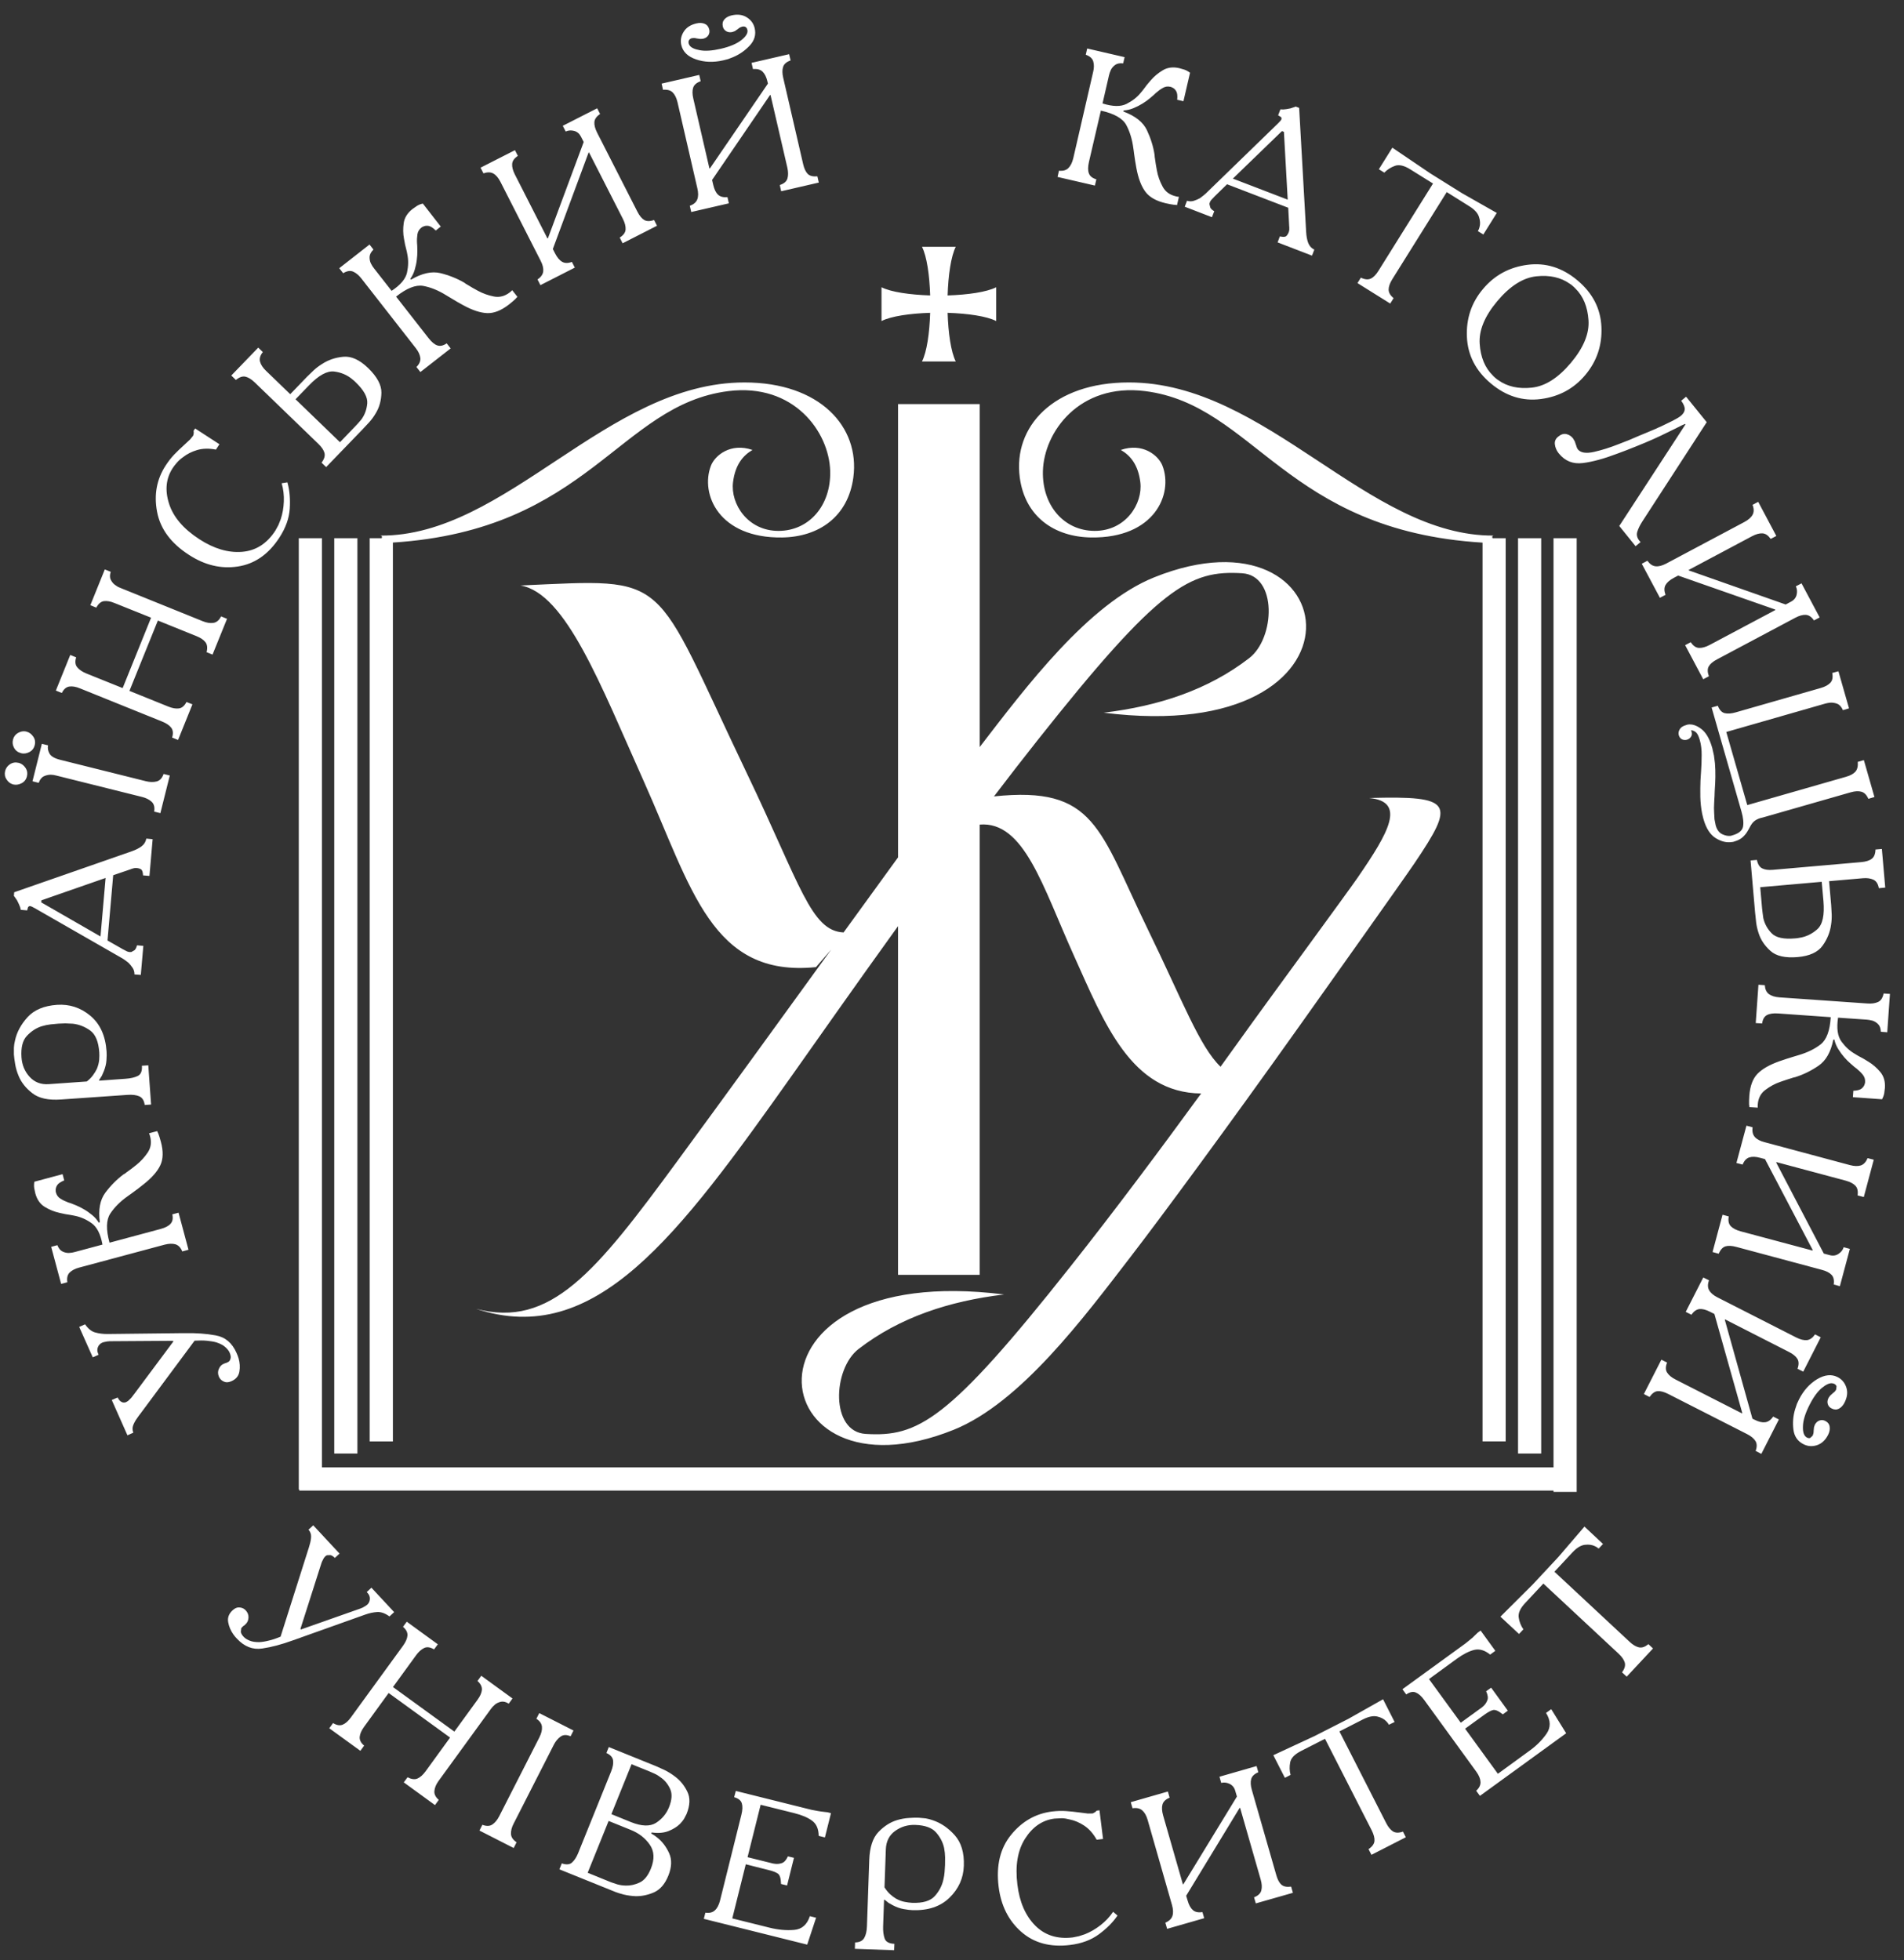 <svg version="1" xmlns="http://www.w3.org/2000/svg" width="101" height="104" viewBox="0 0 101 104"><rect x="0" y="0" width="101" height="104" fill="#333333" stroke="none"/><path fill="#fff" d="M20.168 28.416c.104.004.104.065.08.138h-.637v47.922h1.23v-47.69c10.378-.663 12.004-7.305 17.795-8.035 3.476-.436 5.348 2.164 5.402 4.241.049 1.834-1.123 3.17-2.733 3.175-1.637.008-2.566-1.432-2.42-2.587.116-.928.532-1.417 1.032-1.707-1.154-.4-1.992.286-2.205.837-.577 1.497.415 3.855 3.779 3.806 1.946-.028 3.498-1.102 3.776-3.185.358-2.688-1.777-5.04-5.777-5.04-7.292 0-12.636 8.182-19.322 8.125m48.766 26.014c-3.807 5.359-7.35 10.162-8.969 12.264-2.461 3.195-5.829 7.74-9.382 9.168-10.274 4.129-12.095-9.046 2.679-7.182-2.917.35-5.541 1.212-7.72 2.894-1.375 1.063-1.499 4.389.377 4.504 2.774.172 4.38-.681 10.865-8.882 2.332-2.942 4.757-6.196 6.932-9.18-3.724-.037-5.135-3.734-6.755-7.328-1.653-3.662-2.639-7.135-4.993-6.938v23.888h-4.331v-18.5c-2.325 3.227-4.321 6.081-5.549 7.814-6.155 8.692-10.507 14.58-16.833 12.49 3.953 1.041 6.344-1.935 10.68-7.845 2.629-3.582 5.521-7.576 8.156-11.216l-.807.931c-5.534.562-6.587-4.172-9.139-9.872-2.278-5.087-4.129-9.971-6.534-10.376 8.082-.36 6.884-.74 12.015 9.981 2.842 5.937 3.394 8.347 5.123 8.427 1.021-1.408 1.993-2.751 2.889-3.983v-24.049h4.331v18.196c2.449-3.183 5.762-7.6 9.258-9.005 10.272-4.131 12.094 9.047-2.68 7.182 2.917-.35 5.54-1.21 7.718-2.894 1.378-1.063 1.501-4.387-.374-4.504-2.775-.17-4.382.681-10.869 8.88-.76.96-1.53 1.954-2.295 2.959 5.379-.563 5.562 1.711 8.189 7.113 1.806 3.712 2.715 6.163 3.829 7.23.599-.83 1.175-1.63 1.719-2.389.684-.954 5.039-6.895 5.545-7.631 1.663-2.418 2.601-4.051.618-4.238 4.467-.121 4.575.247 2.402 3.468-.544.809-4.983 7.059-6.095 8.623m13.474 23.422h-65.331v-49.298h-1.228v50.474h.026v.056h66.533v.07h1.229v-50.6h-1.229v49.298zm-63.45-49.298h-1.228v48.565h1.229v-48.565zm61.568 0h1.228v48.565h-1.228v-48.565zm-1.354 0h.699v47.922h-1.228v-47.686c-10.463-.638-12.086-7.307-17.905-8.039-3.481-.436-5.36 2.164-5.416 4.241-.048 1.834 1.127 3.17 2.739 3.175 1.643.008 2.572-1.432 2.428-2.587-.115-.928-.532-1.417-1.034-1.707 1.156-.4 1.997.286 2.209.837.58 1.497-.416 3.855-3.786 3.806-1.951-.028-3.508-1.102-3.784-3.185-.359-2.688 1.777-5.04 5.789-5.04 7.311 0 12.665 8.182 19.369 8.125-.106.004-.106.065-.08.138m-58.264 56.979l-.248.23c-.23-.168-.446-.246-.65-.234-.202.011-.413.056-.634.134l-3.391 1.209-.107.041-.109.036-.142.053-.136.045c-.55.2-1.076.342-1.577.416-.502.078-.952-.097-1.346-.521l-.104-.115-.093-.123c-.139-.201-.229-.413-.269-.647-.038-.23.038-.435.227-.613.111-.104.22-.156.323-.16.104 0 .194.022.274.067l.061.044.047.045c.105.111.154.242.147.383-.007.146-.057.261-.151.347l-.043.041-.043.041-.01-.004-.011.007-.032.034-.035.029-.029.033-.031.033-.022.194c.008.078.059.167.149.264.072.078.177.146.312.201.134.059.311.085.528.082.144-.008.311-.034.497-.082.185-.041.392-.112.623-.208l1.453-4.579.048-.149.04-.141c.047-.152.074-.298.078-.432.005-.138-.04-.264-.136-.376l.25-.23 1.396 1.499-.247.23c-.089-.082-.167-.134-.236-.148l-.185.007-.049.026-.043.033-.075.09-.061.118-.037.075-.032.085-.032.104-.031.093-1.048 3.284.027.03 3.127-1.102.049-.018.06-.026.053-.022.047-.029.103-.061.076-.055c.089-.082.135-.183.143-.306.005-.115-.036-.227-.127-.323l-.017-.019-.023-.026.248-.23 1.206 1.296zm2.317 1.707l-.2.271c-.2-.119-.375-.146-.525-.074-.151.074-.294.2-.427.383l-1.227 1.688 3.256 2.365 1.227-1.688c.138-.189.216-.36.232-.521s-.059-.32-.232-.479l.2-.275 1.657 1.205-.2.275c-.154-.098-.292-.127-.417-.101-.124.029-.228.078-.312.148l-.133.127-.099.126-2.76 3.798c-.133.183-.207.36-.222.532-.018.167.061.327.231.476l-.2.275-1.656-1.205.2-.271c.207.107.384.13.529.066.145-.063.286-.189.423-.375l1.305-1.797-3.259-2.365-1.302 1.793c-.141.193-.219.375-.234.535-.016.163.063.319.236.465l-.2.275-1.649-1.197.2-.275c.194.119.367.145.516.082.15-.063.295-.194.436-.391l2.76-3.794c.141-.197.219-.376.234-.536.015-.164-.063-.32-.236-.469l.2-.271 1.648 1.199zm7.197 4.575l-.154.305c-.216-.093-.394-.086-.539.022-.145.107-.263.252-.354.432l-2.131 4.184c-.101.194-.146.376-.139.543.008.172.107.316.297.443l-.153.305-1.817-.926.154-.306c.218.082.398.078.537-.019.137-.093.255-.237.356-.432l2.131-4.184c.109-.216.154-.402.138-.569-.016-.164-.116-.306-.296-.421l.154-.301 1.816.924zm1.872.877l2.519 1.02.442.201c.19.093.381.212.572.36.264.201.476.461.634.789.16.326.144.721-.042 1.183l-.138.264c-.057.09-.129.175-.215.264-.154.153-.356.275-.604.376-.248.097-.545.123-.894.074l-.022.057.16.096.153.115c.267.209.478.488.634.83s.141.744-.042 1.197c-.18.447-.436.74-.765.886-.331.142-.656.208-.977.2-.225-.011-.43-.04-.617-.085-.187-.048-.331-.093-.437-.134l-2.982-1.205.127-.316c.238.082.421.067.547-.048.125-.116.228-.275.313-.477l1.757-4.352c.095-.238.129-.436.101-.6-.028-.159-.145-.286-.352-.379l.128-.316zm-1.12 6.67l1.24.505.323.108c.141.041.293.063.457.067.24.007.485-.045.732-.16.248-.112.447-.361.6-.737.202-.502.184-.926-.057-1.271-.24-.35-.579-.614-1.017-.789l-1.168-.472-1.11 2.749zm1.257-3.11l1.046.425c.563.223 1.003.237 1.322.037.318-.205.546-.477.687-.822.156-.391.18-.71.067-.964-.114-.256-.271-.453-.471-.599-.114-.089-.23-.164-.349-.219l-.307-.135-.925-.372-1.07 2.649zm6.601-1.231l3.818.952.213.052.335.063.133.021.125.016.043.004.046.007.145.015.19.049-.322 1.287-.33-.082c-.004-.372-.122-.64-.354-.807-.232-.172-.55-.302-.95-.402l-1.775-.442-.694 2.782 1.211.301.118.03.118.019c.125.019.251.004.373-.037.124-.041.23-.16.321-.357l.32.078-.365 1.466-.32-.078c-.009-.294-.062-.473-.162-.547-.099-.07-.265-.138-.497-.193l-1.212-.306-.716 2.872 1.986.494c.453.112.885.152 1.295.116.409-.034.689-.279.835-.729l.33.082-.471 1.428-5.484-1.368.082-.327c.211.029.379-.008.503-.123.124-.111.215-.286.274-.518l1.134-4.556c.062-.246.069-.446.023-.603-.048-.156-.184-.264-.408-.328l.089-.331zm6.315 8.376l.011-.339c.234-.004.394-.082.483-.234.087-.148.138-.356.147-.625l.122-3.522c.025-.673.187-1.163.488-1.479.301-.313.628-.521.986-.629.221-.067.438-.104.649-.115.209-.015.381-.019.514-.011l.358.033c.126.022.252.056.377.101.429.142.815.405 1.162.792.347.391.509.93.483 1.625-.022.659-.276 1.22-.76 1.692-.482.469-1.138.688-1.971.659-.12-.004-.274-.022-.463-.057-.189-.033-.379-.1-.569-.2l-.226-.127-.212-.167h-.031l-.049 1.405c-.01.261.019.477.082.655.064.175.236.268.516.278l-.014.339-2.083-.074zm1.643-5.278l-.071 2.016c.089.143.187.262.292.361.108.097.213.175.318.238.156.085.309.145.458.171.149.03.282.045.402.052.566.019.966-.1 1.199-.36.231-.257.384-.551.455-.874.031-.13.053-.265.063-.397l.024-.369.004-.409c-.002-.16-.019-.327-.053-.502-.063-.294-.204-.568-.421-.818-.217-.253-.586-.387-1.106-.405-.406-.015-.764.097-1.075.323-.312.225-.473.553-.489.973m11.522-.551l-.337.041c-.182-.327-.401-.572-.654-.743-.259-.172-.521-.283-.788-.335-.138-.037-.275-.06-.409-.063l-.38.019c-.644.078-1.162.432-1.563 1.057s-.537 1.443-.412 2.447c.111.919.424 1.641.938 2.165.515.521 1.181.736 2.001.636l.323-.066.319-.104c.291-.115.564-.275.828-.479.263-.205.485-.439.668-.711l.234.201-.012.019-.015.015c-.232.339-.555.658-.963.96-.409.301-.919.491-1.525.565-1.053.13-1.916-.104-2.593-.699-.677-.596-1.074-1.392-1.199-2.389-.14-1.13.084-2.053.668-2.764.583-.714 1.307-1.123 2.174-1.23.259-.03.502-.038.73-.022.231.015.46.041.685.07l.476.06.246-.004.037-.011.037-.022.082-.048.066-.067.149-.019.189 1.521zm1.471-1.952l1.968-.565.093.327c-.212.086-.337.208-.38.364-.043.153-.029.347.035.577l1.049 3.656.028-.008 2.838-4.649-.089-.305c-.049-.175-.149-.294-.298-.368-.148-.07-.298-.089-.446-.052l-.093-.327 1.968-.566.093.328c-.21.089-.335.208-.378.364-.043.152-.031.346.035.576l1.295 4.513c.066.237.156.408.27.509.113.104.284.138.519.107l.094.328-1.968.562-.094-.323c.22-.086.348-.209.387-.369.041-.16.03-.353-.035-.576l-1.091-3.802-.028.008-2.833 4.657.075.249c.066.238.159.405.28.51.121.107.289.141.508.107l.093.324-1.967.565-.094-.327c.203-.086.328-.209.378-.365s.039-.346-.026-.576l-1.292-4.516c-.067-.23-.164-.398-.287-.502-.122-.108-.295-.146-.513-.112l-.094-.323zm8.175-1.291l-.613-1.201 2.194-1.019 1.782-.908 1.845-1.041.613 1.205-.303.148-.062-.097-.08-.09c-.113-.118-.273-.204-.481-.252-.209-.045-.454.003-.748.152l-1.253.64 2.476 4.857c.109.216.232.364.366.45.137.082.313.086.527.008l.152.301-1.823.932-.154-.302c.193-.13.3-.275.314-.432.013-.156-.035-.342-.146-.565l-2.478-4.857-1.265.644c-.344.175-.539.376-.582.606-.043.227-.039.45.021.665l-.302.156zm6.235-4.701l3.184-2.313.179-.131.264-.215.103-.086.089-.089.032-.03.035-.033.104-.101.158-.115.78 1.075-.274.201c-.287-.234-.569-.316-.847-.25-.277.07-.586.227-.92.469l-1.478 1.079 1.686 2.316 1.008-.731.099-.071.091-.078c.095-.085.166-.19.212-.313.049-.119.028-.275-.064-.476l.266-.19.885 1.22-.266.194c-.229-.183-.401-.257-.522-.228-.117.03-.275.115-.469.257l-1.01.732 1.739 2.393 1.655-1.206c.379-.271.685-.576.922-.915.236-.338.229-.706-.022-1.108l.275-.2.792 1.279-4.574 3.321-.199-.271c.16-.145.236-.297.23-.465-.008-.167-.082-.35-.221-.543l-2.761-3.801c-.148-.205-.298-.34-.448-.402-.148-.066-.319-.029-.511.101l-.202-.276zm6.185-2.931l-.986-.919 1.713-1.707 1.363-1.462 1.381-1.61.985.922-.232.246-.091-.071-.104-.056c-.149-.074-.327-.101-.54-.074-.212.026-.427.159-.65.397l-.96 1.031 3.989 3.719c.175.164.341.261.497.294.157.034.321-.026.498-.171l.245.23-1.395 1.495-.249-.23c.138-.186.188-.356.148-.509-.041-.153-.152-.313-.33-.48l-3.991-3.72-.968 1.038c-.264.282-.377.539-.338.77.033.228.117.436.247.621l-.232.246zm-76.376-16.292l.311-.138c.162.234.34.38.537.432.196.056.41.082.644.082l3.602-.041h.114l.114-.004h.295c.584-.011 1.128.026 1.626.119.501.089.868.397 1.103.93l.06.146.049.145c.067.234.082.466.042.696-.038.234-.174.401-.413.509-.141.063-.259.078-.358.045-.098-.033-.178-.086-.236-.152l-.043-.06-.033-.06c-.062-.142-.067-.278-.012-.409.054-.134.137-.227.253-.279l.055-.021.054-.026.009.007.013-.004.042-.021.04-.019.04-.019.038-.026c.04-.037.071-.097.086-.175.018-.078-.002-.175-.055-.298-.043-.096-.12-.193-.229-.29-.109-.097-.267-.183-.473-.249-.14-.041-.306-.066-.497-.086-.188-.018-.41-.018-.657-.004l-2.864 3.858-.093.122-.084.119c-.096.13-.168.261-.216.387-.049.127-.047.261.006.395l-.311.141-.832-1.874.311-.134c.056.104.112.179.174.216.06.041.12.056.176.052l.055-.008.054-.019.098-.06.096-.093.06-.06.058-.07.063-.086.062-.078 2.059-2.764-.016-.037-3.316.022h-.054l-.063.008-.06.003-.053.012-.118.022-.089.029c-.11.049-.187.13-.232.238-.045.112-.042.23.013.35l.009.026.016.029-.311.138-.719-1.614zm-.959-2.28l-.528-1.968.328-.089c.066.167.156.279.27.335.117.056.231.082.347.078l.172-.019.146-.034 1.458-.391c-.102-.562-.295-.937-.58-1.138-.286-.201-.577-.327-.874-.387l-.127-.026-.114-.021-.28-.045-.307-.067c-.271-.06-.531-.163-.778-.315-.246-.149-.414-.391-.503-.719l-.057-.271c-.017-.107-.016-.223.006-.346l1.497-.401.087.331c-.2.081-.328.171-.383.268-.057.097-.08.193-.069.286l.001.045.012.044c.038.142.12.254.244.328.124.078.263.145.415.201l.069.021.069.022.271.108c.127.052.266.123.413.208.147.082.293.186.438.305.147.119.263.253.351.402l.059-.016c-.089-.665.008-1.187.288-1.565.282-.38.604-.703.965-.975l.089-.052.085-.067.247-.179.26-.204c.232-.186.434-.405.605-.658.17-.254.212-.54.126-.863l-.023-.082-.032-.077.435-.115.023.063.033.066.068.197.069.242c.135.498.125.915-.029 1.242-.153.327-.446.662-.878 1.004l-.302.238-.334.246-.104.074-.103.074c-.406.286-.718.599-.936.934-.217.331-.229.848-.038 1.54l2.703-.726c.251-.066.43-.16.535-.279.107-.115.14-.282.093-.498l.331-.089.527 1.967-.33.09c-.082-.205-.204-.331-.364-.38-.162-.044-.35-.037-.569.019l-4.536 1.217c-.212.056-.379.142-.499.257s-.164.29-.129.521l-.329.089zm4.772-9.518l-.339.023c-.03-.231-.124-.384-.282-.458-.16-.07-.371-.097-.638-.078l-3.517.245c-.67.049-1.177-.063-1.52-.331-.343-.264-.586-.568-.729-.914-.09-.213-.151-.425-.186-.633-.034-.208-.057-.376-.066-.51v-.36c.007-.131.026-.257.059-.388.095-.438.318-.851.669-1.237.35-.383.872-.601 1.561-.649.659-.044 1.246.147 1.764.577.518.433.805 1.064.862 1.895.01.118.008.275-.006.465-.013.193-.06.387-.14.587l-.104.238-.144.227.001.034 1.405-.101c.259-.019.472-.066.642-.148.167-.082.242-.265.221-.543l.338-.022.149 2.081zm-5.424-1.082l2.013-.142c.133-.104.242-.211.327-.33.085-.115.154-.228.208-.339.066-.164.107-.323.122-.473.011-.152.015-.29.005-.405-.04-.565-.2-.952-.481-1.156-.28-.201-.587-.324-.917-.361l-.401-.019-.369.015-.407.038c-.16.018-.324.052-.494.104-.287.093-.544.265-.771.506-.227.24-.322.624-.286 1.141.028.402.173.752.432 1.034.261.286.6.417 1.019.387m-1.838-10.181l6.206-2.163c.234-.08.419-.175.556-.279.136-.104.217-.239.246-.405l.336.03-.169 1.95-.338-.028c-.011-.177-.047-.283-.106-.32-.061-.041-.145-.063-.25-.072l-.11.006-.094.025-.051.016-.042.017-.932.319-.302 3.463.813.463.234.121.104.028h.11l.17-.095c.057-.051.101-.137.133-.261l.337.029-.135 1.542-.337-.027c.004-.129-.029-.242-.096-.347-.068-.103-.142-.193-.222-.272l-.189-.144-.131-.086-4.641-2.661-.164-.086-.078-.027c-.059-.006-.101.017-.126.064l-.044.162-.338-.029-.036-.149-.067-.159-.093-.192-.116-.169-.021-.031-.032-.034.015-.199zm4.849-.759l-3.402 1.185-.011.111 3.142 1.808.271-3.104zm-3.382-7.117l.329.081c-.031.144-.004.288.076.436.08.146.269.257.565.331l4.556 1.138c.207.05.394.054.564.011.17-.045.292-.177.368-.398l.329.082-.5 1.997-.329-.081c.038-.232-.007-.406-.136-.524-.129-.117-.296-.201-.503-.253l-4.555-1.137-.143-.031-.145-.012c-.124-.002-.246.026-.365.08-.12.056-.214.171-.278.35l-.33-.082.497-1.988zm-1.947 1.439c.038-.149.124-.269.259-.357.137-.09.288-.113.458-.072l.022.005.025.008c.133.047.24.136.326.266.084.133.105.277.065.439-.042.169-.137.29-.288.366-.149.076-.296.095-.436.062l-.016-.004-.013-.004c-.135-.041-.246-.128-.331-.264-.088-.135-.111-.284-.071-.445m.414-1.657c.042-.162.132-.283.271-.361.141-.078.278-.104.416-.076l.015.004.015.006c.142.033.261.12.356.258.097.136.124.289.082.458-.04.162-.127.279-.262.355-.138.076-.274.104-.414.083l-.022-.007-.025-.006c-.167-.043-.291-.134-.369-.277-.079-.141-.1-.288-.063-.437m3.039-4.497l.314.128c-.069.224-.049.4.057.526.105.131.263.236.472.324l1.937.78 1.508-3.734-1.937-.778c-.215-.09-.403-.121-.563-.101-.158.022-.295.136-.406.344l-.316-.128.767-1.899.314.127c-.055.173-.053.314.005.428.06.111.131.202.222.266l.154.103.144.062 4.354 1.761c.211.086.399.113.567.089.17-.027.305-.139.408-.344l.316.129-.769 1.898-.316-.127c.058-.23.036-.405-.059-.529-.098-.127-.253-.232-.47-.32l-2.055-.831-1.508 3.732 2.055.831c.223.091.415.123.575.099.162-.024.293-.14.396-.34l.316.124-.763 1.892-.315-.13c.067-.216.051-.389-.047-.521-.1-.13-.259-.237-.481-.327l-4.354-1.759c-.222-.092-.413-.123-.573-.099-.162.025-.294.138-.396.342l-.316-.128.763-1.89zm7.913-11.179l-.185.284c-.368-.071-.697-.063-.992.022-.295.087-.548.216-.762.387-.118.082-.221.175-.31.277-.09.1-.168.199-.233.3-.352.543-.417 1.168-.192 1.877.224.708.758 1.339 1.607 1.89.775.504 1.529.729 2.262.671.732-.056 1.323-.432 1.772-1.125l.16-.29.124-.311c.098-.296.153-.608.166-.941.014-.335-.024-.656-.115-.971l.306-.048.003.021.006.021c.108.394.146.848.114 1.354-.032.508-.215 1.02-.548 1.532-.577.89-1.31 1.4-2.202 1.536-.889.138-1.755-.068-2.599-.617-.958-.619-1.521-1.383-1.69-2.289-.171-.904-.019-1.723.457-2.453.142-.218.292-.411.452-.579.16-.165.324-.325.493-.476l.351-.327.154-.191.017-.038.01-.039.013-.093-.01-.097.082-.125 1.289.838zm.63-3.647l1.43-1.48.244.236c-.143.177-.191.346-.15.508.044.162.148.323.316.485l1.287 1.242.887-.921.351-.34c.134-.125.28-.234.443-.337.332-.218.707-.348 1.132-.387.423-.041.863.158 1.318.597.478.464.712.902.705 1.313-.009.413-.11.777-.303 1.092-.1.171-.213.325-.338.465l-.334.357-.009.011-.011.011-1.937 2.007-.243-.236c.142-.188.194-.356.156-.509-.039-.153-.146-.314-.324-.486l-3.376-3.262c-.178-.169-.343-.271-.498-.305-.152-.032-.32.024-.501.175l-.245-.236zm5.765 3.539l.776-.806.178-.191.175-.202c.185-.249.289-.536.318-.861.027-.325-.176-.699-.613-1.119l-.08-.077-.086-.07c-.271-.234-.596-.376-.971-.424-.375-.048-.823.197-1.341.734l-.714.738 2.358 2.278zm-.038-9.232l1.605-1.256.209.268c-.129.127-.196.254-.204.38-.005.128.016.245.065.35l.083.148.089.123.93 1.188c.475-.313.748-.638.82-.979.072-.34.076-.658.014-.956l-.023-.126-.027-.113-.068-.275-.058-.311c-.053-.27-.056-.551-.015-.839.042-.284.198-.532.465-.742l.23-.16c.09-.06.196-.101.318-.13l.952 1.222-.266.209c-.152-.151-.286-.233-.396-.248-.112-.013-.21.002-.292.051l-.042.019-.037.029c-.114.089-.182.206-.206.352-.022.144-.03.298-.021.459l.006.073.005.072.006.29c.001.14-.007.292-.029.459-.019.17-.057.343-.11.525-.054.18-.13.34-.232.479l.036.046c.579-.34 1.097-.455 1.556-.346.457.112.882.283 1.272.508l.084.062.093.054.263.158.289.16c.264.142.543.24.842.299.299.057.579-.017.842-.221l.066-.053.061-.061.278.354-.053.047-.046.056-.156.142-.191.156c-.41.319-.796.474-1.156.461-.363-.013-.785-.152-1.271-.417l-.336-.188-.354-.212-.109-.065-.109-.066c-.423-.263-.831-.426-1.223-.497-.393-.066-.871.121-1.434.569l1.723 2.204c.16.204.314.335.465.385.15.052.316.015.497-.109l.21.268-1.606 1.254-.209-.267c.156-.156.224-.318.206-.483-.021-.166-.102-.341-.24-.517l-2.891-3.701c-.135-.173-.28-.292-.433-.359-.152-.066-.329-.039-.529.084l-.208-.266zm7.495-5.334l1.825-.928.154.303c-.19.125-.291.268-.302.428-.012.16.036.346.144.56l1.728 3.393.027-.014 1.896-5.104-.145-.284c-.082-.16-.202-.263-.361-.304-.16-.043-.311-.031-.45.032l-.154-.304 1.825-.928.154.303c-.188.125-.29.27-.302.428-.012.16.036.346.144.56l2.133 4.185c.111.218.232.368.362.446.131.08.307.082.53.006l.153.304-1.825.93-.153-.304c.198-.122.303-.268.312-.432.01-.165-.04-.353-.144-.56l-1.796-3.525-.026.013-1.894 5.112.118.232c.112.218.238.368.376.446.137.08.309.082.518.006l.154.303-1.825.93-.153-.303c.182-.123.284-.266.302-.428.018-.162-.026-.352-.137-.563l-2.131-4.185c-.109-.214-.234-.362-.376-.442-.142-.08-.316-.084-.525-.008l-.156-.304zm9.605-4.459l1.996-.461.076.333c-.216.078-.348.191-.398.341-.05.152-.048.344.006.578l.856 3.709.029-.006 3.074-4.495-.027-.115c-.053-.234-.141-.407-.259-.521-.118-.112-.288-.156-.506-.133l-.077-.332 1.994-.46.078.331c-.215.076-.349.189-.397.343-.051.152-.049.344.005.578l1.056 4.575c.054.239.136.414.243.524.107.107.278.152.513.13l.076.331-1.995.461-.075-.331c.22-.07.358-.186.405-.344.049-.158.047-.352-.004-.58l-.892-3.854-.029.008-3.071 4.502.059.253c.055.24.139.415.253.524.115.111.282.154.503.133l.075.329-1.996.461-.076-.331c.208-.074.341-.188.398-.342.058-.153.058-.349.004-.581l-1.055-4.575c-.056-.232-.142-.405-.259-.521-.118-.111-.287-.156-.509-.134l-.074-.328zm3.253-1.232c-.507.115-.981.099-1.423-.052-.44-.15-.703-.403-.785-.763-.058-.245-.015-.481.124-.703.139-.225.365-.372.678-.444.167-.041.314-.031.44.021.125.054.204.154.24.304.025.111.009.214-.049.305-.057.091-.15.152-.28.183l-.141.011-.137-.019-.033-.004-.021-.005h-.021l-.023-.01-.101-.013-.115.011c-.064.015-.114.047-.146.095-.035.05-.042.108-.026.181l.015.043.027.052c.078.125.26.214.551.266.287.055.656.028 1.104-.074.486-.111.854-.268 1.103-.465.247-.197.354-.379.316-.541-.017-.07-.049-.121-.097-.152-.047-.028-.107-.035-.18-.019l-.107.04-.085.055-.017.021-.017.009-.018.016-.027.015-.109.078-.138.052c-.124.028-.232.013-.328-.043-.095-.058-.156-.141-.181-.251-.033-.148-.005-.273.086-.38.093-.102.221-.172.382-.209.311-.071.579-.039.802.102.225.14.364.333.421.578.078.337-.007.642-.254.912-.25.268-.545.478-.888.623l-.272.105-.27.069m19.322-.632l1.985.459-.076.331c-.18-.021-.32.006-.423.08-.104.076-.183.166-.232.271l-.063.16-.039.144-.338 1.471c.543.171.967.179 1.275.022.313-.158.562-.354.753-.59l.084-.101.072-.091.17-.227.204-.24c.179-.21.395-.389.644-.537.249-.147.539-.185.87-.108l.269.078c.104.035.2.089.301.166l-.35 1.51-.331-.078c.022-.212.004-.366-.056-.461-.06-.099-.134-.162-.222-.195l-.043-.021-.042-.01c-.144-.035-.277-.013-.403.062-.127.07-.25.164-.373.271l-.052.051-.052.048-.224.191c-.104.088-.23.177-.375.267-.142.089-.302.171-.477.243-.173.072-.346.111-.521.121l-.012.058c.629.234 1.046.563 1.247.991.2.426.338.863.405 1.308l.007.105.016.106.044.301.058.326c.054.294.154.574.3.842.141.27.375.441.699.518l.082.019.085.009-.101.439-.07-.012-.07-.002-.207-.033-.245-.05c-.508-.117-.867-.32-1.084-.61-.216-.29-.376-.705-.477-1.248l-.066-.379-.06-.408-.015-.125-.019-.128c-.063-.493-.193-.913-.383-1.263-.193-.349-.642-.599-1.343-.755l-.632 2.724c-.057.253-.061.456-.004.604.054.151.186.255.397.318l-.078.331-1.98-.458.074-.331c.22.023.389-.024.506-.146.115-.119.199-.29.252-.51l1.054-4.577c.053-.213.055-.399.008-.561-.045-.16-.177-.281-.398-.359l.075-.331zm11.244 3.151l.37 6.563c.012.246.051.448.113.608.064.16.17.277.322.35l-.123.318-1.826-.703.121-.318c.171.037.284.032.337-.013.054-.048.1-.123.138-.221l.025-.108v-.149l-.005-.047-.051-.982-3.246-1.246-.666.652-.182.193-.057.092-.015.052-.015.054.045.188c.029.069.1.136.212.199l-.123.318-1.443-.557.121-.315c.121.037.24.039.355.004.119-.038.227-.084.327-.139l.188-.143.121-.103 3.839-3.727.126-.133.047-.068c.021-.056.011-.104-.028-.14l-.142-.084.121-.317.156.006.171-.019.208-.039.193-.065.039-.011.039-.022.188.072zm-.607 4.869l-.201-3.597-.104-.041-2.604 2.521 2.909 1.117zm4.835-1.613l.716-1.145 2.004 1.358 1.693 1.058 1.843 1.047-.714 1.144-.29-.18.054-.103.035-.113c.045-.16.036-.342-.031-.543-.066-.203-.238-.391-.516-.563l-1.193-.748-2.89 4.625c-.127.205-.19.386-.193.545 0 .16.087.313.264.456l-.179.288-1.737-1.086.179-.288c.214.103.389.117.53.048.144-.068.277-.208.407-.416l2.891-4.627-1.204-.75c-.327-.206-.602-.267-.818-.187-.219.08-.407.199-.562.36l-.289-.18zm10.534 5.894c.807.677 1.23 1.498 1.272 2.47.044.971-.242 1.818-.854 2.55-.607.725-1.393 1.15-2.356 1.277-.963.126-1.847-.149-2.654-.826-.805-.675-1.229-1.499-1.271-2.47-.043-.969.24-1.816.851-2.54.609-.73 1.397-1.159 2.361-1.285.958-.127 1.845.148 2.651.824m-.25.299l-.072-.062-.08-.054c-.479-.34-1.071-.473-1.777-.397-.711.076-1.398.515-2.072 1.316-.671.8-.983 1.557-.934 2.267.047.709.279 1.271.699 1.682l.065.068.072.062.074.062.078.054c.48.341 1.071.473 1.778.396.71-.076 1.398-.516 2.072-1.316.671-.8.983-1.555.933-2.264-.048-.711-.278-1.272-.698-1.684l-.067-.068-.071-.062m6.014 5.875l1.094 1.351-3.407 5.254c-.134.204-.227.394-.28.572-.053.181.007.359.178.537l-.264.217-.866-1.073 3.513-5.392-.019-.022-.167.07-.125.063-.026.015-.024.014-.042.015-.036.022-.874.426c-.468.225-1.087.485-1.857.784l-.236.088-.238.089c-.681.259-1.281.423-1.8.489-.521.065-.944-.102-1.272-.506l-.015-.019-.017-.022c-.101-.132-.16-.28-.181-.442-.022-.163.037-.303.179-.414.148-.123.294-.166.432-.133.141.032.253.106.348.222l.099.169.062.188.013.021.004.03.033.095.047.084c.15.184.437.23.857.136.418-.095.855-.232 1.31-.413l.558-.218.494-.212.376-.156.547-.23.125-.06.128-.054.64-.311c.199-.103.342-.188.43-.259.124-.103.195-.214.206-.333.012-.123-.048-.279-.186-.469l.259-.213zm3.825 5.577l.961 1.811-.299.157c-.131-.186-.275-.286-.436-.295-.16-.01-.346.042-.558.154l-3.36 1.789.016.025 5.134 1.807.282-.151c.16-.084.259-.206.298-.366.039-.162.025-.311-.041-.448l.301-.158.962 1.808-.301.16c-.129-.189-.273-.286-.434-.296-.16-.009-.346.041-.558.154l-4.144 2.204c-.22.115-.368.24-.443.37-.078.132-.076.309.004.53l-.3.159-.96-1.809.298-.158c.13.197.275.297.44.303.165.008.352-.047.557-.154l3.492-1.856-.013-.027-5.145-1.801-.229.121c-.22.117-.364.244-.442.384-.076.139-.076.31.003.517l-.299.158-.962-1.806.298-.16c.13.181.273.278.435.294.164.017.35-.032.563-.144l4.147-2.206c.21-.113.356-.239.435-.385.078-.143.078-.317-.002-.524l.3-.161zm4.255 8.99l.562 1.968-.323.095c-.078-.181-.183-.292-.306-.34-.124-.047-.252-.067-.383-.056l-.132.021-.121.028-5.245 1.505 1.113 3.879 5.244-1.503c.23-.066.395-.159.497-.276.1-.121.139-.29.12-.514l.324-.093.561 1.958-.323.096c-.089-.205-.208-.33-.362-.376-.156-.045-.348-.035-.578.031l-4.563 1.308-.058.017-.06.015-.097.024-.095.031c-.087.034-.171.08-.249.146s-.156.169-.23.316l-.054.099-.057.098c-.06.108-.143.213-.252.316-.11.104-.261.185-.451.238l-.063.021-.065.008c-.277.044-.563-.022-.857-.203-.294-.179-.514-.517-.656-1.017l-.035-.14-.034-.142c-.059-.296-.089-.594-.097-.891-.005-.302-.002-.588.008-.861l.015-.248.016-.237.023-.439.008-.422c.002-.14-.004-.279-.021-.415-.015-.137-.041-.274-.082-.41-.058-.203-.126-.337-.206-.402-.082-.062-.156-.095-.227-.097l-.018-.006-.013.006.021.041.013.043c.028.095.017.179-.031.253-.048.072-.108.123-.187.15l-.015.004-.013.006c-.09.025-.175.021-.261-.019-.081-.039-.141-.112-.173-.222l-.004-.015-.004-.014c-.018-.091 0-.188.061-.288.057-.099.17-.175.346-.223l.037-.012.037-.011c.227-.037.465.039.714.227.253.187.45.524.588 1.012l.091.405.053.415c.019.238.025.477.022.716-.004.24-.016.475-.032.701l-.007.144-.004.142-.012.204-.011.236-.008.227.008.232.019.363.063.321c.063.229.178.385.338.467.164.08.32.111.473.09l.039-.014.039-.011c.331-.095.519-.248.562-.456.039-.208.013-.476-.082-.805l-1.584-5.521.329-.093c.083.218.202.348.358.391.16.039.354.027.584-.039l4.512-1.293c.231-.066.401-.158.514-.278.111-.117.146-.29.101-.521l.328-.091zm2.305 9.428l.179 2.049-.339.032c-.04-.226-.133-.374-.284-.448-.15-.073-.344-.101-.574-.08l-1.782.156.111 1.273.028.489c.006.179-.005.364-.035.555-.054.393-.202.763-.45 1.106-.249.346-.687.547-1.316.603-.664.058-1.149-.052-1.452-.331-.306-.275-.516-.59-.625-.941-.063-.189-.106-.375-.129-.56l-.052-.489-.004-.015v-.013l-.241-2.777.336-.029c.047.23.14.379.281.45.14.072.331.099.576.076l4.68-.409c.245-.022.431-.08.554-.175.127-.093.193-.259.199-.493l.339-.029zm-6.453 2.029l.097 1.113.03.259.037.268c.067.302.214.569.442.804.227.234.644.325 1.246.271l.109-.01.108-.019c.358-.052.675-.204.957-.455.285-.251.391-.75.328-1.494l-.092-1.024-3.262.287zm6.881 5.661l-.143 2.035-.339-.026c-.009-.182-.056-.316-.146-.405-.089-.089-.19-.152-.304-.187l-.167-.035-.149-.018-1.504-.104c-.086.563-.026.982.179 1.266.202.278.437.494.699.646l.111.067.101.06.251.134.27.164c.234.141.446.327.632.55.183.22.265.502.242.841l-.035.279c-.017.104-.058.212-.117.323l-1.546-.111.024-.339c.214-.011.364-.052.448-.126.086-.074.14-.16.158-.25l.013-.044.004-.045c.01-.149-.031-.275-.124-.391-.09-.111-.201-.219-.328-.323l-.056-.041-.058-.045-.221-.193c-.104-.089-.213-.2-.324-.327-.109-.127-.216-.271-.315-.432-.099-.159-.166-.327-.201-.495l-.058-.003c-.132.658-.395 1.119-.783 1.384-.391.268-.8.469-1.231.605l-.1.022-.103.034-.292.093-.313.107c-.281.097-.543.242-.785.425-.245.182-.378.442-.401.772l-.004.086.004.082-.448-.029-.002-.071-.011-.07v-.208l.013-.254c.039-.517.181-.903.433-1.164.254-.26.637-.479 1.159-.665l.363-.123.394-.123.123-.037.123-.037c.476-.138.874-.331 1.187-.576.315-.246.494-.729.537-1.444l-2.79-.197c-.258-.019-.459.013-.597.087-.14.078-.224.228-.253.446l-.339-.022.144-2.035.339.023c.013.222.087.38.221.477.138.097.318.152.545.169l4.685.327c.22.016.403-.011.557-.082.15-.068.247-.219.292-.45l.336.023zm-.858 8.797l-.529 1.979-.329-.085c.031-.228-.006-.398-.117-.514-.108-.115-.281-.204-.51-.268l-3.679-.985-.008.029 2.522 4.824.309.082c.175.049.331.026.469-.066.138-.09.23-.205.277-.354l.327.089-.53 1.979-.327-.089c.033-.228-.006-.397-.115-.514-.111-.115-.283-.204-.514-.264l-4.536-1.217c-.237-.063-.43-.074-.576-.029-.145.045-.266.171-.359.391l-.327-.09.53-1.979.329.09c-.041.229-.004.401.111.521.119.119.289.204.516.268l3.819 1.022.008-.029-2.531-4.824-.253-.067c-.238-.066-.432-.07-.582-.022-.152.049-.27.176-.352.38l-.329-.085.532-1.979.327.086c-.031.219.008.391.117.514.107.122.277.215.51.274l4.533 1.217c.233.063.425.066.581.019.156-.056.275-.183.356-.388l.33.084zm-2.813 9.422l-.928 1.822-.304-.152c.078-.216.077-.391-.007-.528-.084-.134-.232-.257-.446-.364l-3.392-1.73-.011.025 1.465 5.245.106.052c.214.111.403.156.563.138.164-.019.305-.119.43-.302l.303.153-.93 1.826-.303-.156c.078-.212.076-.387-.008-.524-.084-.134-.232-.261-.444-.368l-4.185-2.131c-.22-.112-.405-.16-.558-.149s-.296.115-.432.309l-.301-.156.928-1.822.303.152c-.087.22-.087.395.002.532.091.142.24.264.448.368l3.524 1.797.013-.027-1.477-5.248-.23-.115c-.218-.115-.409-.159-.565-.145-.156.019-.297.115-.422.301l-.304-.152.93-1.826.304.152c-.076.209-.073.384.007.524.08.146.229.271.441.38l4.185 2.131c.214.108.401.153.565.138.16-.019.303-.123.428-.305l.302.155zm-1.145 3.28c.236-.461.554-.814.952-1.057.399-.237.765-.278 1.09-.111.224.115.379.298.461.551.082.249.049.517-.097.804-.078.152-.178.26-.301.323-.119.06-.249.056-.383-.015-.102-.049-.172-.127-.201-.227-.035-.104-.022-.216.039-.335l.082-.116.102-.092.022-.023.019-.015.016-.015.02-.012.075-.066.066-.097.021-.175c-.017-.056-.056-.101-.123-.134l-.041-.015-.055-.012c-.146-.025-.334.06-.559.246-.227.189-.446.486-.652.896-.228.447-.345.826-.352 1.143-.012.315.06.513.208.591.065.034.125.041.179.022l.13-.122.037-.112.016-.101-.006-.021.006-.022v-.022l.004-.03.013-.134.046-.138c.06-.111.142-.189.246-.223.104-.037.204-.029.305.022.138.07.216.171.234.309.022.138-.008.279-.082.428-.146.286-.344.469-.593.551-.251.081-.489.063-.715-.053-.311-.156-.487-.416-.533-.777-.045-.364-.016-.729.093-1.082l.093-.279.118-.253m-44.738-61.138c-.254.504-.399 1.509-.432 2.58 1.07-.034 2.075-.177 2.577-.434v1.793c-.502-.257-1.507-.402-2.577-.436.033 1.071.178 2.079.432 2.581h-1.792c.257-.502.401-1.51.434-2.581-1.07.033-2.078.179-2.581.436v-1.793c.502.257 1.511.399 2.581.434-.033-1.071-.177-2.076-.434-2.58h1.792"/></svg>